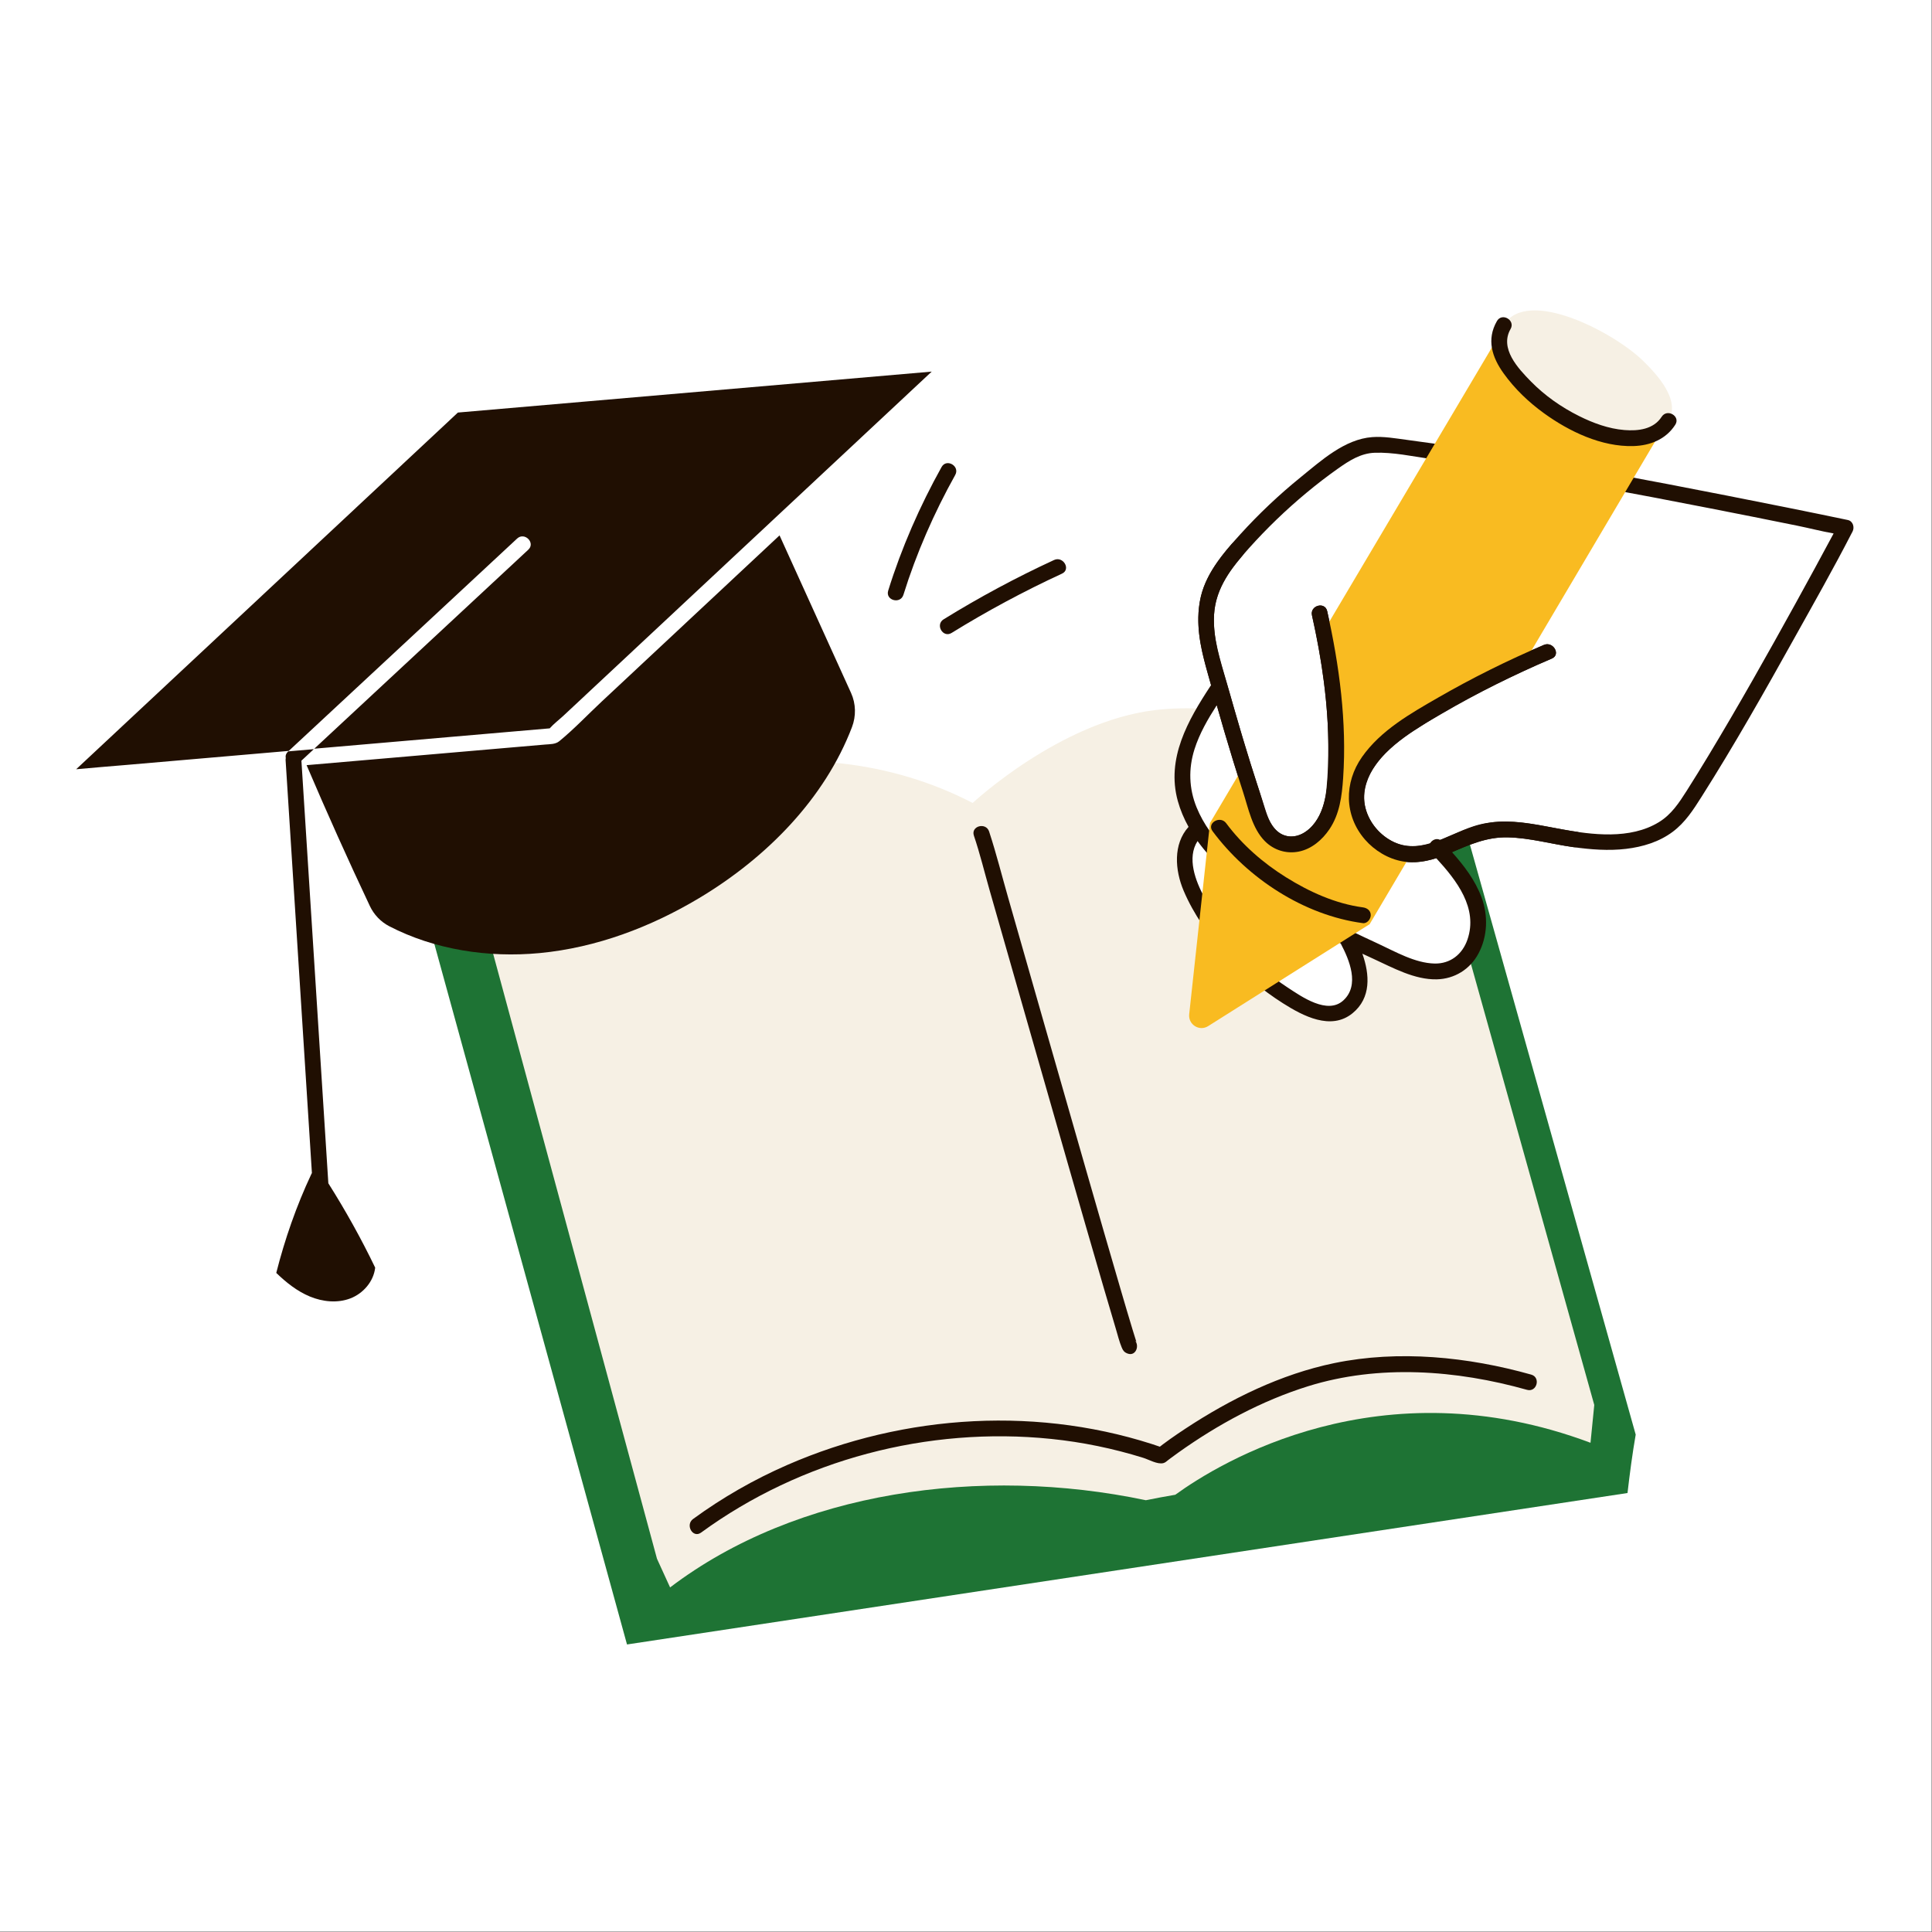 <svg xmlns="http://www.w3.org/2000/svg" xmlns:xlink="http://www.w3.org/1999/xlink" width="1025" zoomAndPan="magnify" viewBox="0 0 768.75 768.75" height="1025" preserveAspectRatio="xMidYMid meet" version="1.0"><rect x="0" y="0" width="768.75" height="768.75" fill="#808080" stroke="none"/><defs><clipPath id="c99751b9a6"><path d="M 0 0 L 768.5 0 L 768.5 768.5 L 0 768.5 Z M 0 0 " clip-rule="nonzero"/></clipPath><clipPath id="d5bf027c6d"><path d="M 0 15 L 47.984 15 L 47.984 35.988 L 0 35.988 Z M 0 15 " clip-rule="nonzero"/></clipPath><clipPath id="7a731f4b5b"><path d="M 170 327 L 651 327 L 651 654.543 L 170 654.543 Z M 170 327 " clip-rule="nonzero"/></clipPath><clipPath id="4e2b69616a"><path d="M 30.309 147 L 371 147 L 371 518 L 30.309 518 Z M 30.309 147 " clip-rule="nonzero"/></clipPath></defs><g clip-path="url(#c99751b9a6)"><path fill="#ffffff" d="M 0 0 L 768.5 0 L 768.5 768.5 L 0 768.5 Z M 0 0 " fill-opacity="1" fill-rule="nonzero"/><path fill="#ffffff" d="M 0 0 L 768.5 0 L 768.5 768.5 L 0 768.5 Z M 0 0 " fill-opacity="1" fill-rule="nonzero"/></g><path fill="#ffffff" d="M 18.094 30.121 C 18.195 30.215 18.32 30.27 18.449 30.301 C 18.527 30.316 18.602 30.328 18.68 30.328 L 18.68 9.551 L 15.688 9.551 L 15.688 28.094 L 17.961 30.008 Z M 18.094 30.121 " fill-opacity="1" fill-rule="nonzero"/><path fill="#ffffff" d="M 4.613 13.734 L 1.625 13.734 L 1.625 28.598 L 4.613 26.488 Z M 4.613 13.734 " fill-opacity="1" fill-rule="nonzero"/><path fill="#ffffff" d="M 9.84 23.234 L 10.215 23.477 C 10.23 23.488 10.25 23.504 10.266 23.516 L 11.648 24.68 L 11.648 5.973 L 8.652 5.973 L 8.652 23.629 L 9.207 23.242 C 9.398 23.109 9.648 23.102 9.84 23.234 Z M 9.84 23.234 " fill-opacity="1" fill-rule="nonzero"/><path fill="#ffffff" d="M 25.707 0 L 22.715 0 L 22.715 27.98 L 25.707 26.125 Z M 25.707 0 " fill-opacity="1" fill-rule="nonzero"/><path fill="#ffffff" d="M 32.738 3.582 L 29.75 3.582 L 29.75 23.613 L 32.738 21.762 Z M 32.738 3.582 " fill-opacity="1" fill-rule="nonzero"/><g clip-path="url(#d5bf027c6d)"><path fill="#ffffff" d="M 47.703 17.113 C 47.691 17.086 47.66 17.043 47.617 17.031 L 36.316 15.523 C 36.301 15.523 36.27 15.52 36.227 15.574 C 36.184 15.633 36.156 15.734 36.211 15.84 L 37.941 19.246 C 38.07 19.496 37.977 19.801 37.738 19.945 L 19.719 31.121 C 18.988 31.582 18.039 31.512 17.371 30.945 L 9.543 24.352 L 0.004 31.094 L 7.527 28.906 C 8.16 28.723 8.844 28.863 9.359 29.293 L 17.203 35.777 C 17.207 35.777 17.207 35.777 17.215 35.777 C 17.23 35.773 17.246 35.773 17.262 35.773 C 17.316 35.773 17.371 35.785 17.43 35.801 L 39.492 23.617 C 39.629 23.547 39.777 23.531 39.926 23.574 C 40.07 23.617 40.191 23.715 40.258 23.852 L 42.117 27.512 C 42.145 27.566 42.184 27.598 42.219 27.598 C 42.27 27.598 42.301 27.555 42.324 27.52 L 47.711 17.359 C 47.754 17.266 47.738 17.172 47.703 17.113 Z M 47.703 17.113 " fill-opacity="1" fill-rule="nonzero"/></g><g clip-path="url(#7a731f4b5b)"><path fill="#1e7334" d="M 583.539 333.137 C 583.043 333.34 582.547 333.547 582.051 333.762 C 581.828 333.855 581.602 333.949 581.379 334.047 C 578.391 335.352 575.434 336.754 572.422 337.879 C 578.84 344.727 585.227 352.094 587.508 361.168 C 589.879 370.605 586.133 382.324 576.969 385.602 C 570.074 388.066 562.516 385.227 555.812 382.281 C 548.254 378.961 540.777 375.453 533.387 371.777 L 536.203 373.871 C 538.723 378.594 541.004 383.645 541.117 388.996 C 541.23 394.348 538.684 400.07 533.805 402.266 C 528.355 404.723 522.02 402.227 516.805 399.305 C 499.957 389.863 485.84 375.621 476.547 358.691 C 474.008 354.07 471.793 349.129 471.383 343.875 C 470.973 338.621 472.648 332.969 476.746 329.656 L 477.207 329.996 C 476.59 329.027 476.02 328.039 475.473 327.039 L 170.02 365.387 L 249.488 654.34 L 647.594 594.078 C 648.496 586.297 649.516 578.535 650.852 570.836 L 584.004 332.953 C 583.852 333.016 583.695 333.074 583.539 333.137 Z M 583.539 333.137 " fill-opacity="1" fill-rule="nonzero"/></g><path fill="#f6f0e4" d="M 576.969 385.602 C 570.074 388.066 562.516 385.227 555.812 382.281 C 548.254 378.961 540.777 375.453 533.387 371.777 L 536.203 373.871 C 538.723 378.594 541.004 383.645 541.117 388.996 C 541.23 394.348 538.684 400.07 533.805 402.266 C 528.355 404.723 522.02 402.227 516.805 399.305 C 499.957 389.863 485.84 375.621 476.547 358.691 C 474.008 354.07 471.793 349.129 471.383 343.875 C 470.973 338.621 472.648 332.969 476.746 329.656 L 477.203 329.996 C 473.062 323.465 470.359 316.188 470.402 308.504 C 470.449 299.027 474.582 290.285 479.566 282.062 C 472.863 281.668 466.18 281.77 459.672 282.539 C 421.738 287.039 387.027 319.512 387.027 319.512 C 354.828 302.734 316.531 298.625 281.148 307.012 C 245.77 315.398 213.703 336.863 192.637 366.266 L 261.418 620.242 L 266.633 631.645 C 317.082 593.273 390.422 583.164 455.938 596.945 C 459.832 596.16 463.738 595.422 467.656 594.766 C 485.137 582.094 549.109 542.695 632.867 574.086 L 634.367 559.035 L 584.277 379.914 C 582.449 382.477 580.016 384.512 576.969 385.602 Z M 576.969 385.602 " fill-opacity="1" fill-rule="nonzero"/><path fill="#f6f0e4" d="M 572.512 337.84 C 572.48 337.852 572.449 337.867 572.422 337.879 C 572.469 337.93 572.516 337.98 572.562 338.031 Z M 572.512 337.84 " fill-opacity="1" fill-rule="nonzero"/><path fill="#200f02" d="M 450.312 532.52 C 454.047 533.957 452.414 540.027 448.645 538.574 C 447.32 538.062 446.848 537.379 446.352 536.195 C 445.367 533.855 444.766 531.293 444.035 528.871 C 442.418 523.496 440.84 518.109 439.266 512.723 C 434.359 495.934 429.527 479.125 424.695 462.312 C 419.066 442.719 413.461 423.121 407.859 403.52 C 403.164 387.094 398.473 370.664 393.773 354.238 C 391.711 347.02 389.93 339.625 387.52 332.516 C 386.215 328.672 392.281 327.039 393.57 330.848 C 393.633 331.027 393.68 331.219 393.742 331.402 C 396.488 339.824 398.66 348.477 401.094 356.996 C 405.902 373.82 410.707 390.652 415.52 407.48 C 421.074 426.906 426.633 446.332 432.215 465.75 C 436.828 481.797 441.449 497.84 446.141 513.863 C 447.609 518.871 449.074 523.875 450.594 528.867 C 451.016 530.262 451.438 531.66 451.891 533.043 C 452.016 533.43 452.18 533.812 452.281 534.203 C 452.441 534.809 452.336 534.086 452.105 533.824 C 452.172 533.895 450.742 532.684 450.312 532.52 Z M 278.957 609.828 C 318.785 580.758 369.27 567.516 418.266 572.551 C 430.688 573.824 442.992 576.363 454.914 580.078 C 457.148 580.773 460.57 582.793 462.918 582.176 C 463.66 581.984 464.219 581.43 464.809 580.973 C 464.863 580.93 464.262 581.387 464.945 580.867 C 465.246 580.641 465.547 580.414 465.848 580.188 C 466.859 579.43 467.883 578.684 468.91 577.953 C 484.633 566.758 502.051 557.34 520.512 551.582 C 548.641 542.809 579.551 545.113 607.613 553.02 C 611.508 554.117 613.168 548.062 609.281 546.965 C 584.191 539.898 556.594 537.074 530.883 542.391 C 509.707 546.773 489.621 556.637 471.652 568.484 C 467.621 571.141 463.629 573.902 459.863 576.93 C 460.883 576.66 461.898 576.391 462.918 576.121 C 414.449 559.195 360.07 562.465 313.203 582.938 C 299.992 588.707 287.434 595.902 275.789 604.402 C 272.559 606.766 275.688 612.215 278.957 609.828 Z M 278.957 609.828 " fill-opacity="1" fill-rule="nonzero"/><path fill="#200f02" d="M 374.664 185.824 C 366.016 201.316 358.684 218.062 353.418 235.012 C 352.215 238.879 358.273 240.535 359.473 236.68 C 364.582 220.23 371.691 204.031 380.086 188.992 C 382.059 185.461 376.637 182.293 374.664 185.824 Z M 374.664 185.824 " fill-opacity="1" fill-rule="nonzero"/><path fill="#200f02" d="M 419.402 222.832 C 404.297 229.809 389.633 237.684 375.477 246.426 C 372.043 248.543 375.191 253.977 378.645 251.848 C 392.797 243.105 407.465 235.23 422.57 228.254 C 426.234 226.562 423.047 221.148 419.402 222.832 Z M 419.402 222.832 " fill-opacity="1" fill-rule="nonzero"/><path fill="#200f02" d="M 735.25 206.91 C 719.227 203.555 703.172 200.348 687.109 197.191 C 655.613 191.004 624.059 185.043 592.375 179.879 C 584.973 178.676 577.566 177.52 570.148 176.453 C 566.688 175.953 563.223 175.477 559.758 175.02 C 555.23 174.426 550.594 173.586 546.02 173.926 C 535.031 174.738 525.695 183.285 517.504 189.922 C 508.938 196.863 500.906 204.457 493.496 212.621 C 486.449 220.387 479.258 228.746 477.41 239.402 C 475.418 250.918 478.805 261.699 481.891 272.66 C 481.816 272.75 481.734 272.832 481.668 272.934 C 472.684 286.605 463.996 301.793 468.645 318.684 C 469.648 322.328 471.121 325.762 472.926 329.016 C 466.715 335.91 467.504 346.234 470.965 354.406 C 474.945 363.801 481.113 372.469 487.883 380.051 C 494.48 387.445 502.16 393.922 510.531 399.223 C 518.449 404.234 529.582 410.176 538.168 403.18 C 545.656 397.086 545.02 387.738 542.09 379.484 C 543.555 380.164 545.016 380.844 546.477 381.512 C 554.281 385.094 562.859 389.879 571.695 389.68 C 578.781 389.516 584.957 385.668 588.285 379.422 C 591.938 372.574 592.199 364.301 589.516 357.078 C 586.98 350.238 582.566 344.465 577.754 339.07 C 585.086 335.941 591.828 332.977 600.066 333.188 C 608.84 333.41 617.371 335.867 626.027 337.07 C 632.969 338.035 640.043 338.598 647.031 337.762 C 653.656 336.969 660.184 335.008 665.586 330.969 C 670.57 327.242 673.766 322.234 677.047 317.059 C 690.141 296.402 702.191 275.078 714.086 253.719 C 721.754 239.953 729.559 226.207 736.766 212.195 C 736.883 211.969 737.008 211.746 737.125 211.523 C 738.023 209.836 737.316 207.344 735.25 206.91 Z M 533.492 375.453 C 536.914 381.934 541.125 391.977 534.547 398.047 C 528.207 403.895 517.863 396.543 512.289 392.887 C 498.582 383.895 487.133 371.48 479.254 357.105 C 475.645 350.523 472.199 341.348 476.512 334.668 C 482.504 342.977 490.652 349.91 498.852 355.691 C 509.664 363.316 521.488 369.625 533.473 375.406 C 533.48 375.422 533.484 375.438 533.492 375.453 Z M 679.727 300.777 C 676.918 305.426 674.07 310.055 671.156 314.637 C 668.078 319.469 665.062 324.102 660.051 327.156 C 648.617 334.129 633.504 332.211 621 329.91 C 612.871 328.414 604.598 326.477 596.277 326.957 C 588.434 327.41 581.727 330.562 574.637 333.625 C 574.133 333.84 573.625 334.039 573.117 334.242 C 571.543 333.332 569.734 334.234 568.953 335.691 C 564.258 337.043 559.441 337.363 554.719 335.125 C 549.18 332.492 544.785 327.402 543.297 321.418 C 539.965 308.016 552.73 297.254 562.582 290.766 C 576.266 281.758 591.004 274.094 605.848 267.211 C 609.699 265.422 613.578 263.707 617.48 262.043 C 621.188 260.461 617.992 255.051 614.312 256.621 C 597.945 263.594 582.047 271.652 566.773 280.781 C 555.113 287.754 541.668 296.305 537.602 310.141 C 533.629 323.648 542.098 337.91 555.34 342.074 C 560.789 343.789 566.234 343.125 571.48 341.473 C 579.617 350.32 588.215 361.383 583.891 373.906 C 581.879 379.73 577.074 383.543 570.805 383.395 C 562.988 383.207 555.211 378.668 548.285 375.461 C 533.789 368.754 519.215 361.664 505.848 352.871 C 493.906 345.016 481.703 334.871 476.145 321.293 C 473.07 313.773 472.84 305.871 475.289 298.145 C 477.273 291.879 480.605 286.145 484.156 280.609 C 486.258 287.988 488.395 295.355 490.66 302.684 C 492.258 307.832 493.902 312.969 495.59 318.086 C 497.059 322.539 498.195 327.461 500.75 331.457 C 504.164 336.801 509.883 339.984 516.273 338.938 C 522.578 337.902 527.66 332.945 530.473 327.422 C 535.078 318.398 534.852 307.301 534.836 297.426 C 534.816 285.289 533.586 273.172 531.625 261.203 C 530.633 255.16 529.434 249.156 528.098 243.184 C 527.215 239.242 521.16 240.91 522.043 244.852 C 527.082 267.395 530.004 290.586 527.836 313.684 C 527.23 320.141 524.957 327.523 519.145 331.184 C 515.051 333.766 510.281 333.344 507.094 329.566 C 504.539 326.535 503.625 322.383 502.402 318.711 C 500.766 313.785 499.168 308.848 497.613 303.895 C 494.734 294.711 492.035 285.477 489.414 276.215 C 486.516 265.957 482.422 255.336 483.082 244.523 C 483.738 233.793 490.102 225.793 497 218.098 C 504.047 210.234 511.668 202.887 519.785 196.137 C 523.879 192.73 528.098 189.48 532.445 186.41 C 536.863 183.293 541.445 180.348 547.016 180.152 C 554.266 179.902 561.891 181.551 569.066 182.59 C 576.074 183.605 583.074 184.695 590.062 185.832 C 620.176 190.723 650.172 196.352 680.113 202.199 C 691.766 204.473 703.406 206.793 715.039 209.156 C 719.855 210.133 724.727 211.398 729.602 212.27 C 724.633 221.547 719.598 230.789 714.516 240.008 C 703.242 260.445 691.793 280.801 679.727 300.777 Z M 679.727 300.777 " fill-opacity="1" fill-rule="nonzero"/><path fill="#f9bb21" d="M 539.691 316.465 C 540.367 302.746 552.879 292.957 564.586 285.777 C 578.141 277.461 592.215 269.996 606.688 263.398 L 662.352 169.285 L 600.184 127.219 L 526.617 251.293 C 530.844 272.203 532.977 293.457 530.879 314.699 C 528.637 337.359 507.535 343.711 501.293 325.262 C 498.801 317.902 496.664 311.352 494.707 305.113 L 481.457 327.465 L 473.188 403.539 C 472.727 407.68 477.238 410.52 480.738 408.293 L 544.98 367.738 L 561.406 339.965 C 549.648 339.438 539.102 328.332 539.691 316.465 Z M 539.691 316.465 " fill-opacity="1" fill-rule="nonzero"/><path fill="#f6f0e4" d="M 653.785 143.57 C 642.371 132.391 607.789 114.047 598.348 129.336 C 595.484 133.969 595.879 138.789 598.543 143.242 C 606.113 155.898 619.488 165.789 633.121 171.098 C 642.203 174.633 657.766 177.492 663.887 167.422 C 668.895 159.184 659.219 148.898 653.785 143.57 Z M 653.785 143.57 " fill-opacity="1" fill-rule="nonzero"/><path fill="#200f02" d="M 482.48 330.73 C 480.066 327.484 485.516 324.355 487.902 327.562 C 494.32 336.195 502.613 343.395 511.715 349.074 C 520.984 354.859 531.371 359.59 542.285 361.043 C 543.961 361.266 545.445 362.301 545.426 364.184 C 545.41 365.719 543.98 367.551 542.285 367.32 C 518.879 364.207 496.445 349.52 482.48 330.73 Z M 595.637 127.75 C 591.414 135.09 593.668 142.141 598.32 148.602 C 602.75 154.754 608.215 159.98 614.344 164.422 C 624.371 171.688 637.25 177.859 649.938 177.492 C 656.645 177.297 662.883 174.809 666.598 169.008 C 668.785 165.594 663.352 162.441 661.18 165.84 C 657.977 170.84 651.828 171.555 646.371 171.113 C 640.07 170.605 633.926 168.352 628.309 165.543 C 621.242 162.016 614.711 157.438 609.168 151.797 C 603.977 146.508 596.617 138.637 601.059 130.918 C 603.078 127.41 597.656 124.242 595.637 127.75 Z M 595.637 127.75 " fill-opacity="1" fill-rule="nonzero"/><path fill="#200f02" d="M 490.094 216.453 C 484.523 222.926 479.301 229.91 477.586 238.457 C 475.707 247.84 477.48 256.82 480 265.875 C 484.57 282.32 489.27 298.719 494.559 314.949 C 496.719 321.57 498.227 329.621 503.332 334.734 C 506.871 338.277 511.789 339.812 516.703 338.867 C 521.859 337.867 526.102 334.223 528.977 329.969 C 533.066 323.914 533.953 316.727 534.438 309.617 C 535.949 287.305 532.957 264.93 528.094 243.184 C 527.211 239.238 521.16 240.91 522.039 244.852 C 525.938 262.289 528.574 280.031 528.555 297.934 C 528.547 305.539 528.754 313.887 526.32 321.184 C 524.898 325.449 522.207 329.668 518.109 331.773 C 515.129 333.309 511.656 333.305 508.895 331.293 C 504.074 327.773 502.922 320.328 501.195 315.059 C 496.508 300.781 492.254 286.371 488.199 271.902 C 485.688 262.941 482.512 253.957 483.078 244.52 C 483.641 235.133 488.574 227.812 494.531 220.891 C 497.156 217.848 492.738 213.387 490.094 216.453 Z M 490.094 216.453 " fill-opacity="1" fill-rule="nonzero"/><path fill="#200f02" d="M 614.309 256.621 C 599.895 262.766 585.84 269.742 572.262 277.562 C 561.254 283.902 549.422 290.57 541.961 301.188 C 534.773 311.422 534.82 324.504 543.125 334.062 C 546.945 338.457 552.395 341.77 558.16 342.754 C 564.586 343.855 570.711 342.059 576.594 339.566 C 584.406 336.254 591.375 332.965 600.07 333.184 C 608.84 333.41 617.375 335.852 626.027 337.066 C 627.719 337.305 629.379 336.652 629.891 334.875 C 630.309 333.406 629.371 331.246 627.695 331.012 C 614.039 329.09 600.016 324.336 586.336 328.766 C 575.191 332.371 564.082 341.129 552.48 333.887 C 548 331.094 544.578 326.551 543.293 321.418 C 541.98 316.188 543.438 310.746 546.164 306.223 C 552.309 296.02 563.758 289.777 573.73 283.965 C 587.836 275.746 602.461 268.441 617.477 262.043 C 621.184 260.461 617.988 255.051 614.309 256.621 Z M 614.309 256.621 " fill-opacity="1" fill-rule="nonzero"/><g clip-path="url(#4e2b69616a)"><path fill="#200f02" d="M 338.633 275.719 C 340.59 280.031 340.684 284.938 338.992 289.359 C 328.199 317.609 305.227 341.191 278.113 357.402 C 258.973 368.844 237.352 377.078 214.762 379.23 C 194.219 381.188 172.852 377.875 154.844 368.527 C 151.473 366.773 148.785 363.93 147.16 360.492 C 138.398 341.941 130.02 323.262 121.992 304.457 C 133.363 303.477 144.738 302.492 156.113 301.512 C 171.945 300.141 187.777 298.773 203.609 297.406 C 208.043 297.023 212.48 296.641 216.914 296.258 C 218.863 296.09 220.992 296.195 222.555 294.914 C 228.461 290.078 233.828 284.379 239.402 279.172 C 251.457 267.906 263.516 256.641 275.57 245.375 C 287.109 234.594 298.648 223.812 310.184 213.031 Z M 127.211 416.961 C 125.234 385.91 123.258 354.859 121.277 323.805 C 120.828 316.762 120.383 309.723 119.934 302.68 C 121.578 301.148 123.219 299.621 124.863 298.094 L 114.707 298.969 C 114.676 299 114.645 299.027 114.617 299.055 C 113.746 299.863 113.527 300.809 113.707 301.68 C 113.656 301.941 113.625 302.219 113.645 302.527 C 114.898 322.168 116.148 341.809 117.398 361.449 C 119.379 392.504 121.355 423.555 123.336 454.605 C 123.594 458.656 123.852 462.703 124.109 466.75 C 124.023 466.906 123.938 467.062 123.863 467.223 C 117.91 479.883 113.305 493.176 109.926 506.496 C 113.871 510.305 118.242 513.793 123.309 515.895 C 128.375 517.996 134.223 518.602 139.352 516.66 C 144.48 514.719 148.668 509.945 149.285 504.398 C 143.73 492.859 137.488 481.66 130.648 470.832 C 129.5 452.875 128.359 434.918 127.211 416.961 Z M 182.199 164.156 L 30.309 306.086 C 37.027 305.453 43.762 304.934 50.484 304.355 C 66.625 302.961 82.766 301.566 98.906 300.172 C 104.238 299.711 109.57 299.25 114.902 298.789 C 118.566 295.379 122.234 291.973 125.902 288.562 C 142.23 273.375 158.559 258.191 174.891 243.004 C 185.184 233.434 195.477 223.863 205.766 214.293 C 208.723 211.543 213.172 215.977 210.207 218.73 C 206.445 222.23 202.684 225.727 198.922 229.227 C 182.594 244.41 166.262 259.594 149.93 274.781 C 141.641 282.492 133.348 290.203 125.059 297.91 C 134.918 297.059 144.77 296.207 154.629 295.355 C 170.055 294.023 185.48 292.688 200.91 291.355 C 206.852 290.844 212.789 290.328 218.73 289.816 C 220.383 287.953 222.555 286.324 224.34 284.652 C 228.605 280.668 232.871 276.684 237.137 272.699 C 250.059 260.621 262.984 248.543 275.91 236.465 C 290.922 222.438 305.938 208.406 320.953 194.375 C 333.316 182.824 345.68 171.27 358.043 159.715 C 362.273 155.766 366.5 151.816 370.73 147.863 Z M 182.199 164.156 " fill-opacity="1" fill-rule="nonzero"/></g></svg>